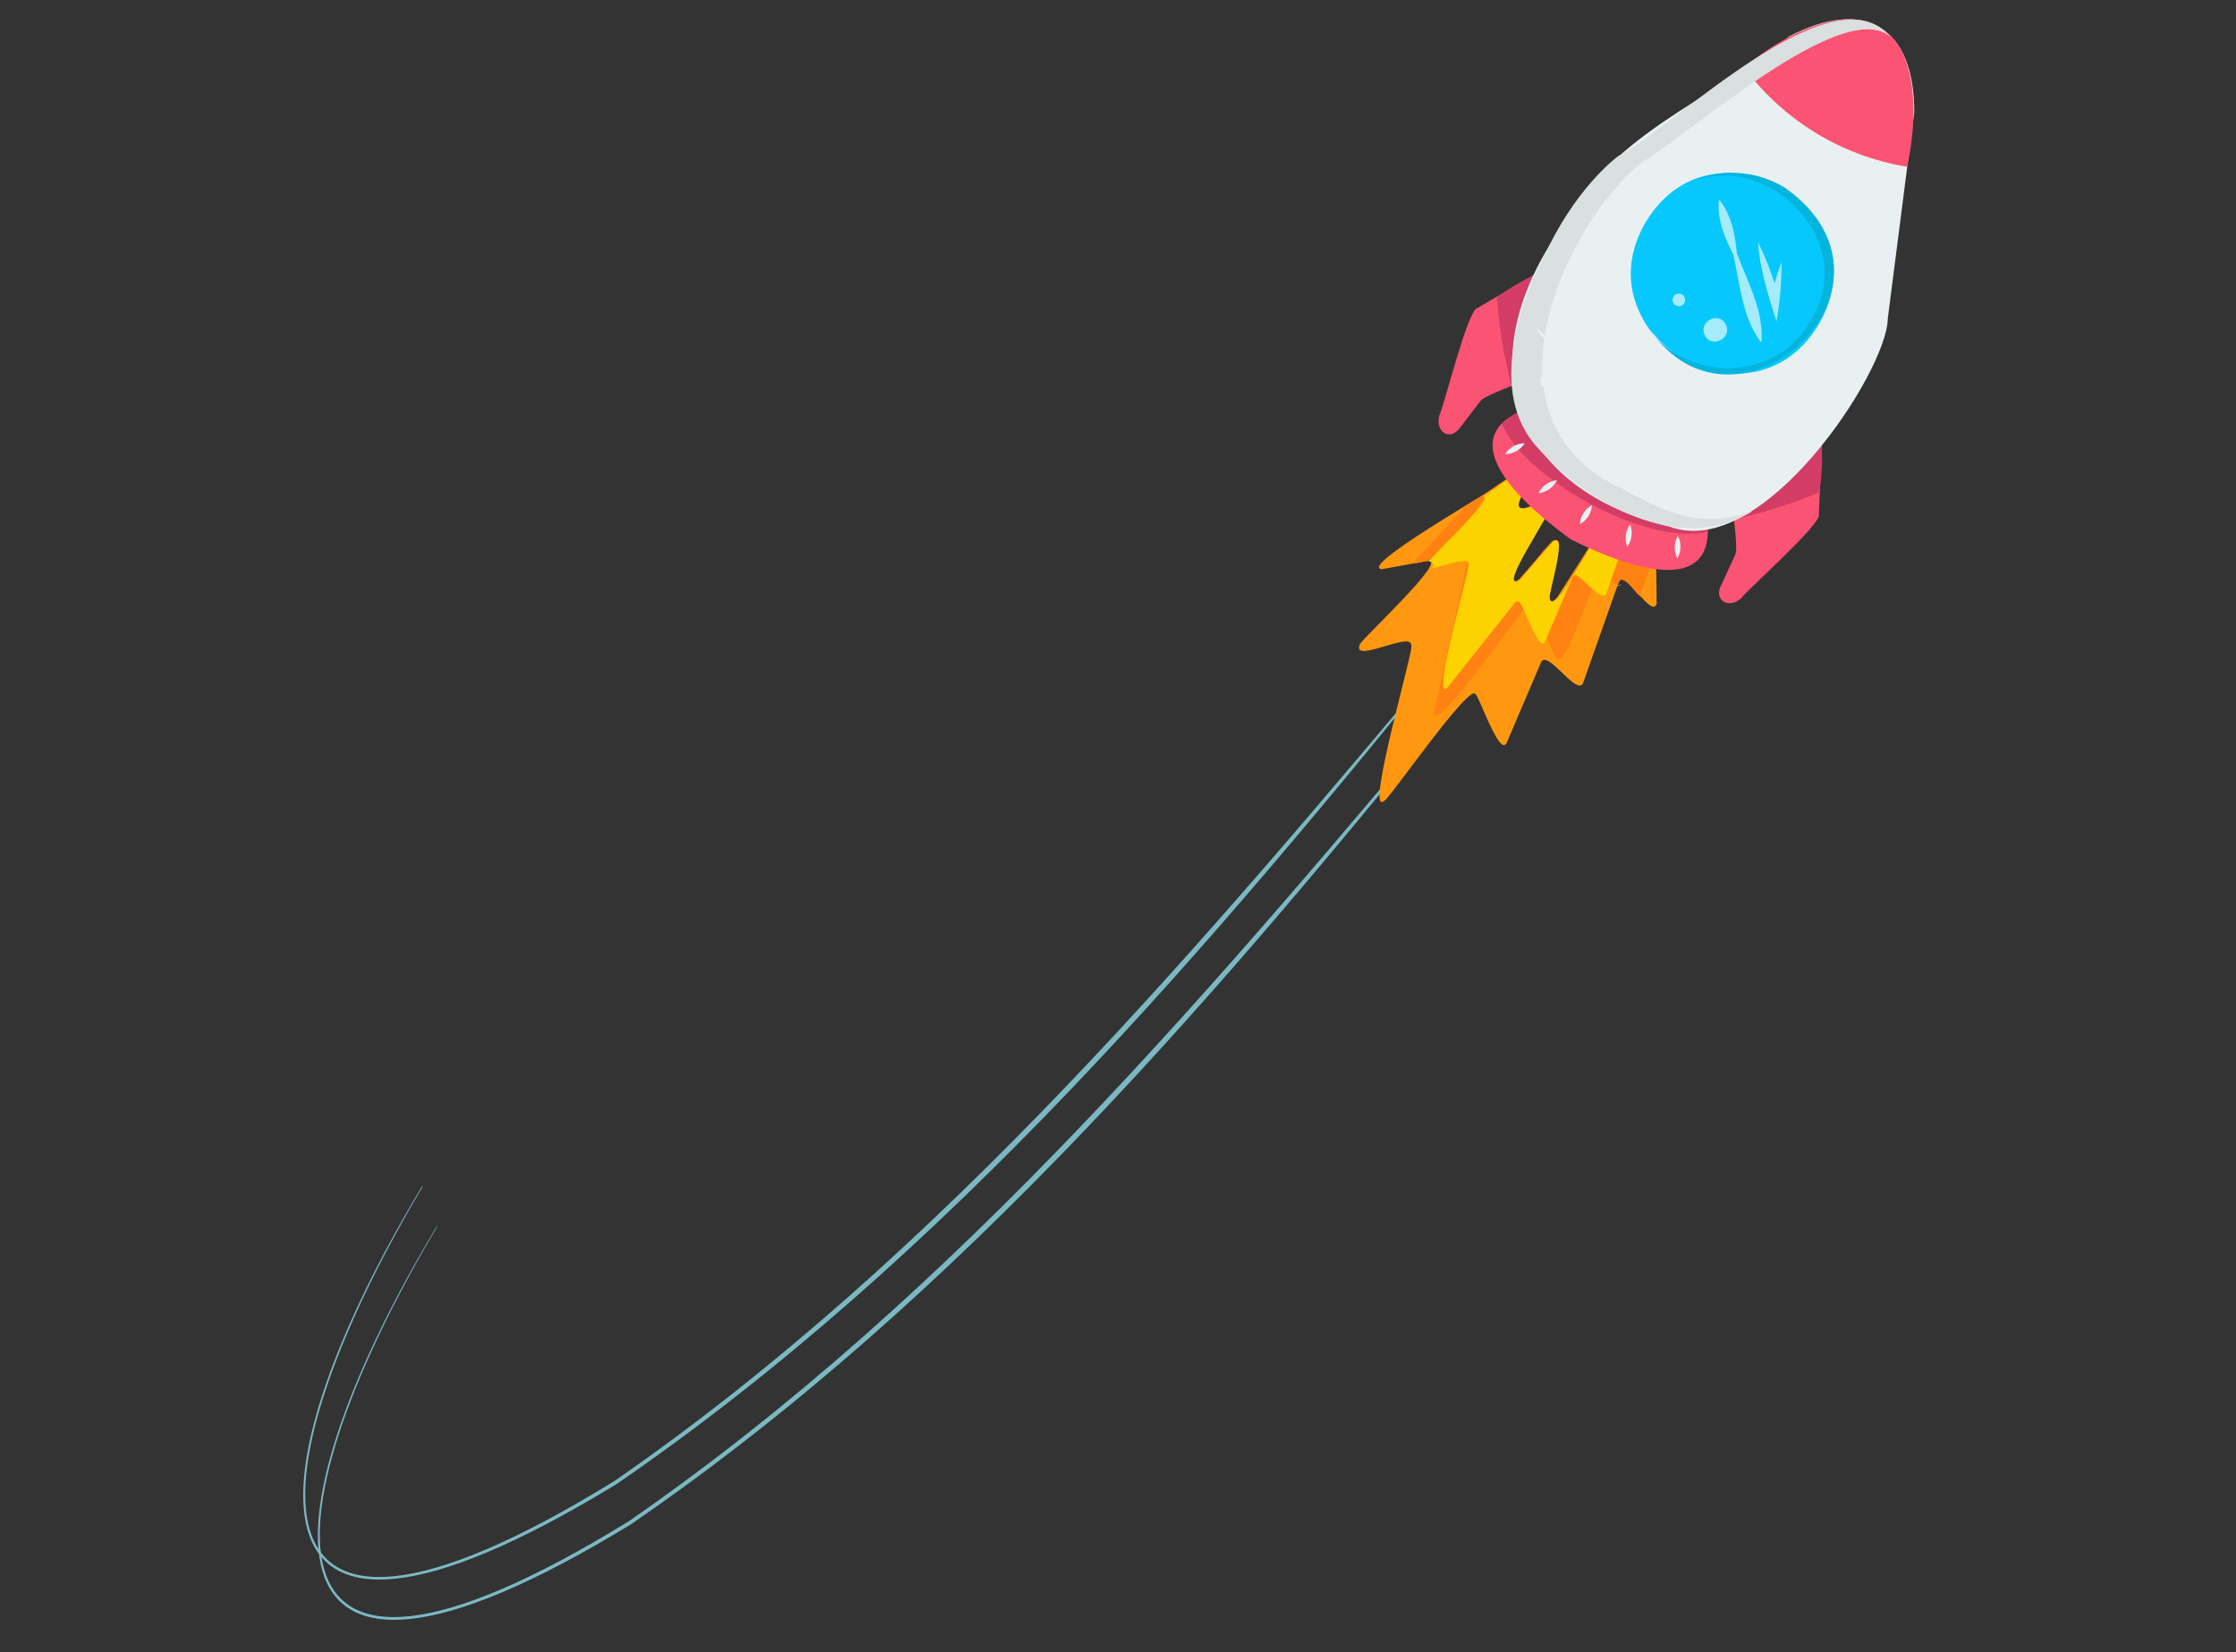 <svg width="513" height="379" viewBox="0 0 513 379" fill="none" xmlns="http://www.w3.org/2000/svg">
<rect x="0" y="0" width="513" height="379" fill="#333333" stroke="none"/>
<g clip-path="url(#clip0)">
<path d="M372.044 134.02C371.621 134.334 371.116 134.518 370.59 134.549L372.044 134.02Z" fill="#A1EDFF"/>
<path d="M96.962 272.261C59.126 335.863 50.862 395.258 140.936 339.799C216.615 287.431 276.604 215.705 335.346 145.623L335.448 145.693C277.965 216.933 217.376 288.389 141.396 340.517C50.624 395.862 58.184 336.206 96.845 272.151L96.962 272.261Z" fill="#7AB9C4"/>
<path d="M100.303 281.444C62.468 345.045 54.208 404.454 144.283 348.995C219.957 296.614 279.951 224.902 338.688 154.806L338.794 154.889C281.312 226.129 220.722 297.585 144.742 349.713C54.001 405.139 61.545 345.442 100.202 281.374L100.303 281.444Z" fill="#7AB9C4"/>
<path d="M350.15 107.085C350.735 107.939 311.061 129.836 316.978 130.595L327.617 128.659C332.547 128.13 311.408 147.504 311.937 147.952C310.281 152.366 324.163 144.554 323.762 148.146C324.792 147.664 312.969 187.816 317.58 183.728C318.49 183.717 337.478 156.13 338.549 159.323C339.26 159.476 344.032 173.719 345.652 170.461L353.613 151.828C355.195 149.178 361.634 159.582 363.167 156.798L371.428 133.419C372.868 130.715 379.115 142.18 380.086 138.441C379.944 137.548 380.499 119.048 377.665 119.683L368.668 124.955C367.11 125.827 367.404 121.985 365.765 123.725L356.918 137.618C352.11 140.786 360.747 121.373 356.129 124.182L348.396 133.096C348.262 133.284 348.059 133.412 347.832 133.45C347.604 133.489 347.37 133.435 347.182 133.301C346.994 133.168 346.867 132.965 346.828 132.737C346.79 132.51 346.843 132.276 346.977 132.088C346.556 131.601 358.571 114.053 354.521 115.116C353.623 115.077 347.506 118.294 348.219 115.519C348.079 114.883 353.725 105.891 350.117 107.204" fill="#FF9810"/>
<path d="M377.736 119.75L368.752 125.017C367.194 125.889 367.483 122.033 365.849 123.786C365.232 123.599 355.967 142.25 355.425 137.034L357.699 124.893C357.058 119.53 347.114 138.245 347.04 132.05L355.561 116.339C356.482 113.381 350.157 116.781 349.293 116.669C346.116 117.154 351.56 109.073 351.42 108.27C352.574 103.733 336.514 116.745 336.069 116.359L324.882 128.39C324.781 128.503 324.711 128.64 324.68 128.788C324.648 128.935 324.655 129.089 324.701 129.233C325.418 129.277 328.232 128.085 328.583 129.177C329.526 129.505 337.121 125.993 336.712 128.597L329.039 163.395C328.773 169.408 349.734 138.74 350.065 139.565C351.699 137.186 356.34 150.607 357.052 150.928C358.765 154.589 365.899 132.216 366.569 132.216C367.426 130.379 370.268 134.209 371.078 134.508C372.099 130.401 374.452 135.4 376.262 136.769L379.653 127.194C378.846 124.225 380.311 119.621 377.706 119.669" fill="#FF8212"/>
<path d="M336.862 129.427C337.643 129.478 328.257 160.783 331.976 157.889L347.586 138.24C347.66 138.149 347.755 138.077 347.863 138.032C347.972 137.987 348.089 137.97 348.206 137.982C348.323 137.994 348.434 138.035 348.531 138.102C348.627 138.168 348.706 138.258 348.759 138.362C349.354 138.573 353.138 149.806 354.433 147.291L360.805 132.377C360.848 132.277 360.914 132.188 360.998 132.117C361.082 132.047 361.181 131.997 361.287 131.972C361.393 131.947 361.504 131.947 361.61 131.971C361.716 131.996 361.815 132.046 361.899 132.116C362.542 132.248 367.869 138.253 368.455 136.347L373.374 122.465C364.533 128.504 369.54 122.153 365.975 123.878C365.368 123.717 356.065 142.351 355.556 137.139C355.105 136.571 359.907 121.741 356.309 124.255L348.576 133.168C343.375 135.885 355.946 117.266 355.445 117.021C355.327 116.698 355.716 116.175 355.845 115.9C355.827 115.777 355.782 115.66 355.714 115.556C355.646 115.452 355.557 115.364 355.451 115.297C355.346 115.231 355.228 115.189 355.105 115.173C354.982 115.157 354.857 115.168 354.738 115.205C344.037 119.313 349.8 113.953 351.595 108.329C352.423 104.154 340.878 114.028 340.192 113.82C343.292 113.958 327.591 128.333 327.858 128.816C328.039 128.802 328.22 128.845 328.375 128.939C328.53 129.033 328.653 129.173 328.725 129.339C328.797 129.505 328.816 129.69 328.778 129.868C328.741 130.045 328.649 130.207 328.516 130.33C329.189 130.588 337.347 127.283 336.899 129.444" fill="#FCD200"/>
<path d="M352.638 62.648L338.957 70.677C336.789 70.795 331.19 93.571 330.268 95.187C329.124 98.912 332.488 101.286 334.831 98.299L339.588 92.099C340.212 90.881 347.06 88.541 348.235 87.916C351.108 87.434 355 68.803 356.14 66.741C357.074 63.778 354.963 61.329 352.652 62.689" fill="#FB5373"/>
<path d="M418.005 102.166L417.292 118.009C418.207 119.978 400.63 135.524 399.626 137.079C396.864 139.838 393.199 137.894 394.769 134.501L398.042 127.409C398.836 126.281 397.711 119.128 397.734 117.808C396.821 115.091 411.5 102.932 412.778 100.958C415.025 98.752 418.126 99.484 417.985 102.112" fill="#FB5373"/>
<path d="M350.425 85.471C352.432 75.027 366.011 52.352 343.381 68.213C343.931 75.1 345.08 81.927 346.812 88.616C347.634 88.447 348.399 88.069 349.032 87.518C349.665 86.967 350.144 86.262 350.425 85.471Z" fill="#D33D65"/>
<path d="M398.904 114.531C407.332 107.987 421.202 85.525 417.416 112.947C411.056 115.588 404.478 117.67 397.758 119.172C397.542 118.355 397.541 117.497 397.753 116.68C397.966 115.863 398.385 115.114 398.971 114.506" fill="#D33D65"/>
<path d="M348.435 94.581C333.833 101.421 349.058 115.564 360.428 123.762C372.959 130.042 392.5 136.942 391.824 120.843C379.432 123.279 350.932 107.014 348.435 94.581Z" fill="#FB5373"/>
<path d="M366.371 113.7C351.635 105.006 348.488 94.517 348.351 94.475L344.542 97.081C349.31 109.343 377.069 125.207 391.586 122.073L391.749 120.718C382.793 120.769 373.997 118.346 366.331 113.715" fill="#D33D65"/>
<path d="M433.089 73.24L439.181 25.721C439.211 6.116 427.721 -0.696 410.471 8.373C391.915 24.078 369.357 29.665 355.5 56.27C336.769 86.95 350.145 113.02 383.118 120.841C404.422 128.731 432.763 85.496 433.107 73.248" fill="#E9F0F2"/>
<g style="mix-blend-mode:multiply">
<g style="mix-blend-mode:multiply">
<g style="mix-blend-mode:multiply">
<g style="mix-blend-mode:multiply">
<path d="M420.796 76.829C402.178 107.317 355.696 79.177 374.039 48.561C392.662 18.088 439.152 46.209 420.796 76.829Z" fill="#E9F0F2"/>
</g>
</g>
</g>
</g>
<path d="M417.143 74.622C401.44 100.343 362.216 76.606 377.694 50.769C393.411 25.043 432.629 48.767 417.143 74.622Z" fill="#06C8FC"/>
<path d="M409.342 42.97C405.065 40.389 400.067 39.266 395.098 39.771C390.129 40.276 385.459 42.382 381.79 45.77C399.58 29.262 428.592 53.133 415.192 73.913C406.767 88.843 383.341 87.565 376.419 72.107C395.275 107.618 442.331 66.125 409.368 42.96" fill="#05B4DD"/>
<path d="M431.226 6.415C424.613 1.442 411.115 6.202 400.162 15.526C409.203 27.663 422.605 35.813 437.54 38.257C440.716 23.988 438.796 10.125 431.216 6.388" fill="#FB5373"/>
<g style="mix-blend-mode:multiply">
<g style="mix-blend-mode:multiply">
<g style="mix-blend-mode:multiply">
<g style="mix-blend-mode:multiply">
<path d="M345.277 104.209C345.765 103.445 346.436 102.814 347.229 102.373C348.021 101.933 348.911 101.697 349.818 101.687C349.331 102.453 348.661 103.084 347.868 103.524C347.075 103.965 346.184 104.2 345.277 104.209Z" fill="#E9F0F2"/>
</g>
<g style="mix-blend-mode:multiply">
<path d="M352.968 113.151C353.376 112.339 353.98 111.641 354.724 111.12C355.468 110.599 356.33 110.271 357.233 110.165C356.828 110.979 356.226 111.679 355.481 112.201C354.736 112.722 353.872 113.049 352.968 113.151Z" fill="#E9F0F2"/>
</g>
<g style="mix-blend-mode:multiply">
<path d="M384.827 128.132C384.412 127.323 384.207 126.423 384.23 125.514C384.254 124.605 384.505 123.716 384.961 122.93C385.371 123.74 385.573 124.64 385.55 125.548C385.527 126.456 385.278 127.344 384.827 128.132Z" fill="#E9F0F2"/>
</g>
<g style="mix-blend-mode:multiply">
<path d="M373.338 125.468C373.01 124.621 372.897 123.705 373.011 122.804C373.125 121.903 373.461 121.044 373.99 120.305C374.322 121.152 374.436 122.068 374.322 122.97C374.208 123.872 373.87 124.731 373.338 125.468Z" fill="#E9F0F2"/>
</g>
<g style="mix-blend-mode:multiply">
<path d="M362.455 120.28C362.515 119.372 362.802 118.493 363.289 117.725C363.777 116.956 364.449 116.322 365.244 115.88C365.184 116.788 364.898 117.667 364.41 118.435C363.923 119.204 363.251 119.838 362.455 120.28Z" fill="#E9F0F2"/>
</g>
</g>
</g>
</g>
<path d="M395.911 74.389C397.635 77.452 392.777 80.104 391.15 76.976C389.523 73.847 394.284 71.261 395.911 74.389Z" fill="#A4EBFC"/>
<path d="M386.449 68.121C386.631 68.459 386.671 68.855 386.56 69.223C386.45 69.591 386.197 69.9 385.859 70.081C385.521 70.263 385.124 70.303 384.757 70.192C384.389 70.082 384.08 69.829 383.899 69.491C383.717 69.153 383.677 68.756 383.788 68.388C383.898 68.021 384.15 67.712 384.489 67.53C384.827 67.349 385.223 67.309 385.591 67.419C385.959 67.53 386.267 67.782 386.449 68.121Z" fill="#A4EBFC"/>
<path d="M394.598 45.988C397.273 49.482 398.075 53.78 398.476 58.025C400.878 64.622 404.602 71.043 404.166 78.307L403.91 78.4C399.574 72.477 399.251 65.138 397.632 58.302C395.661 54.521 393.991 50.478 394.334 46.099L394.598 45.988Z" fill="#A4EBFC"/>
<path d="M408.747 60.188C408.764 64.731 408.374 69.267 407.582 73.741C405.722 67.876 403.737 61.752 403.337 55.585C405.462 59.811 407.085 64.271 408.174 68.874L406.232 68.986C406.793 65.99 407.622 63.051 408.707 60.203" fill="#A4EBFC"/>
<g style="mix-blend-mode:multiply">
<g style="mix-blend-mode:multiply">
<g style="mix-blend-mode:multiply">
<g style="mix-blend-mode:multiply">
<path d="M372.024 112.055C337.786 96.445 359.233 51.068 376.84 37.112C386.413 31.828 422.972 -1.224 433.739 8.504C420.588 -7.523 384.086 29.122 371.235 35.828C371.235 35.828 362.511 42.144 355.496 56.255C347.973 70.353 341.829 90.125 352.33 102.222C363.464 115.094 385.385 127.777 402.106 117.254C390.986 121.301 382.9 118.145 372.024 112.055Z" fill="#DADFE0"/>
</g>
</g>
</g>
</g>
<g style="mix-blend-mode:multiply">
<g style="mix-blend-mode:multiply">
<g style="mix-blend-mode:multiply">
<g style="mix-blend-mode:multiply">
<path d="M374.293 103.758C374.184 103.939 374.04 104.097 373.869 104.222C373.699 104.347 373.506 104.438 373.301 104.488C373.095 104.539 372.882 104.549 372.673 104.517C372.464 104.485 372.263 104.413 372.082 104.303C371.902 104.194 371.744 104.05 371.619 103.88C371.493 103.709 371.403 103.516 371.352 103.311C371.301 103.106 371.292 102.892 371.323 102.683C371.355 102.474 371.428 102.274 371.537 102.093C371.758 101.727 372.115 101.464 372.529 101.362C372.944 101.26 373.382 101.326 373.747 101.547C374.113 101.768 374.376 102.125 374.478 102.54C374.58 102.954 374.514 103.392 374.293 103.758Z" fill="#E9F0F2"/>
</g>
<g style="mix-blend-mode:multiply">
<path d="M356.286 88.339C356.051 88.673 355.698 88.905 355.298 88.989C354.899 89.074 354.482 89.004 354.132 88.794C353.782 88.584 353.524 88.249 353.41 87.857C353.296 87.465 353.334 87.044 353.517 86.679C353.753 86.345 354.106 86.113 354.505 86.029C354.905 85.945 355.321 86.015 355.672 86.225C356.022 86.435 356.28 86.769 356.394 87.162C356.508 87.554 356.47 87.974 356.286 88.339Z" fill="#E9F0F2"/>
</g>
<g style="mix-blend-mode:multiply">
<path d="M396.307 112.549C396.065 112.85 395.724 113.053 395.345 113.122C394.966 113.191 394.575 113.122 394.243 112.926C393.911 112.731 393.66 112.422 393.537 112.057C393.413 111.692 393.425 111.295 393.571 110.938C393.791 110.573 394.148 110.31 394.563 110.207C394.977 110.105 395.415 110.172 395.781 110.393C396.146 110.614 396.409 110.97 396.511 111.385C396.614 111.8 396.547 112.238 396.326 112.603" fill="#E9F0F2"/>
</g>
<g style="mix-blend-mode:multiply">
<path d="M406.745 109.1C386.871 102.794 364.1 91.335 351.98 74.918C367.972 87.395 385.851 101.793 406.798 107.236C406.997 107.302 407.168 107.431 407.288 107.602C407.408 107.773 407.469 107.979 407.463 108.188C407.458 108.397 407.384 108.599 407.255 108.763C407.126 108.927 406.947 109.045 406.745 109.1Z" fill="#E9F0F2"/>
</g>
</g>
</g>
</g>
</g>
<defs>
<clipPath id="clip0">
<path d="M0 157.329L432.259 -0L512.633 220.828L80.375 378.157L0 157.329Z" fill="white"/>
</clipPath>
</defs>
</svg>
